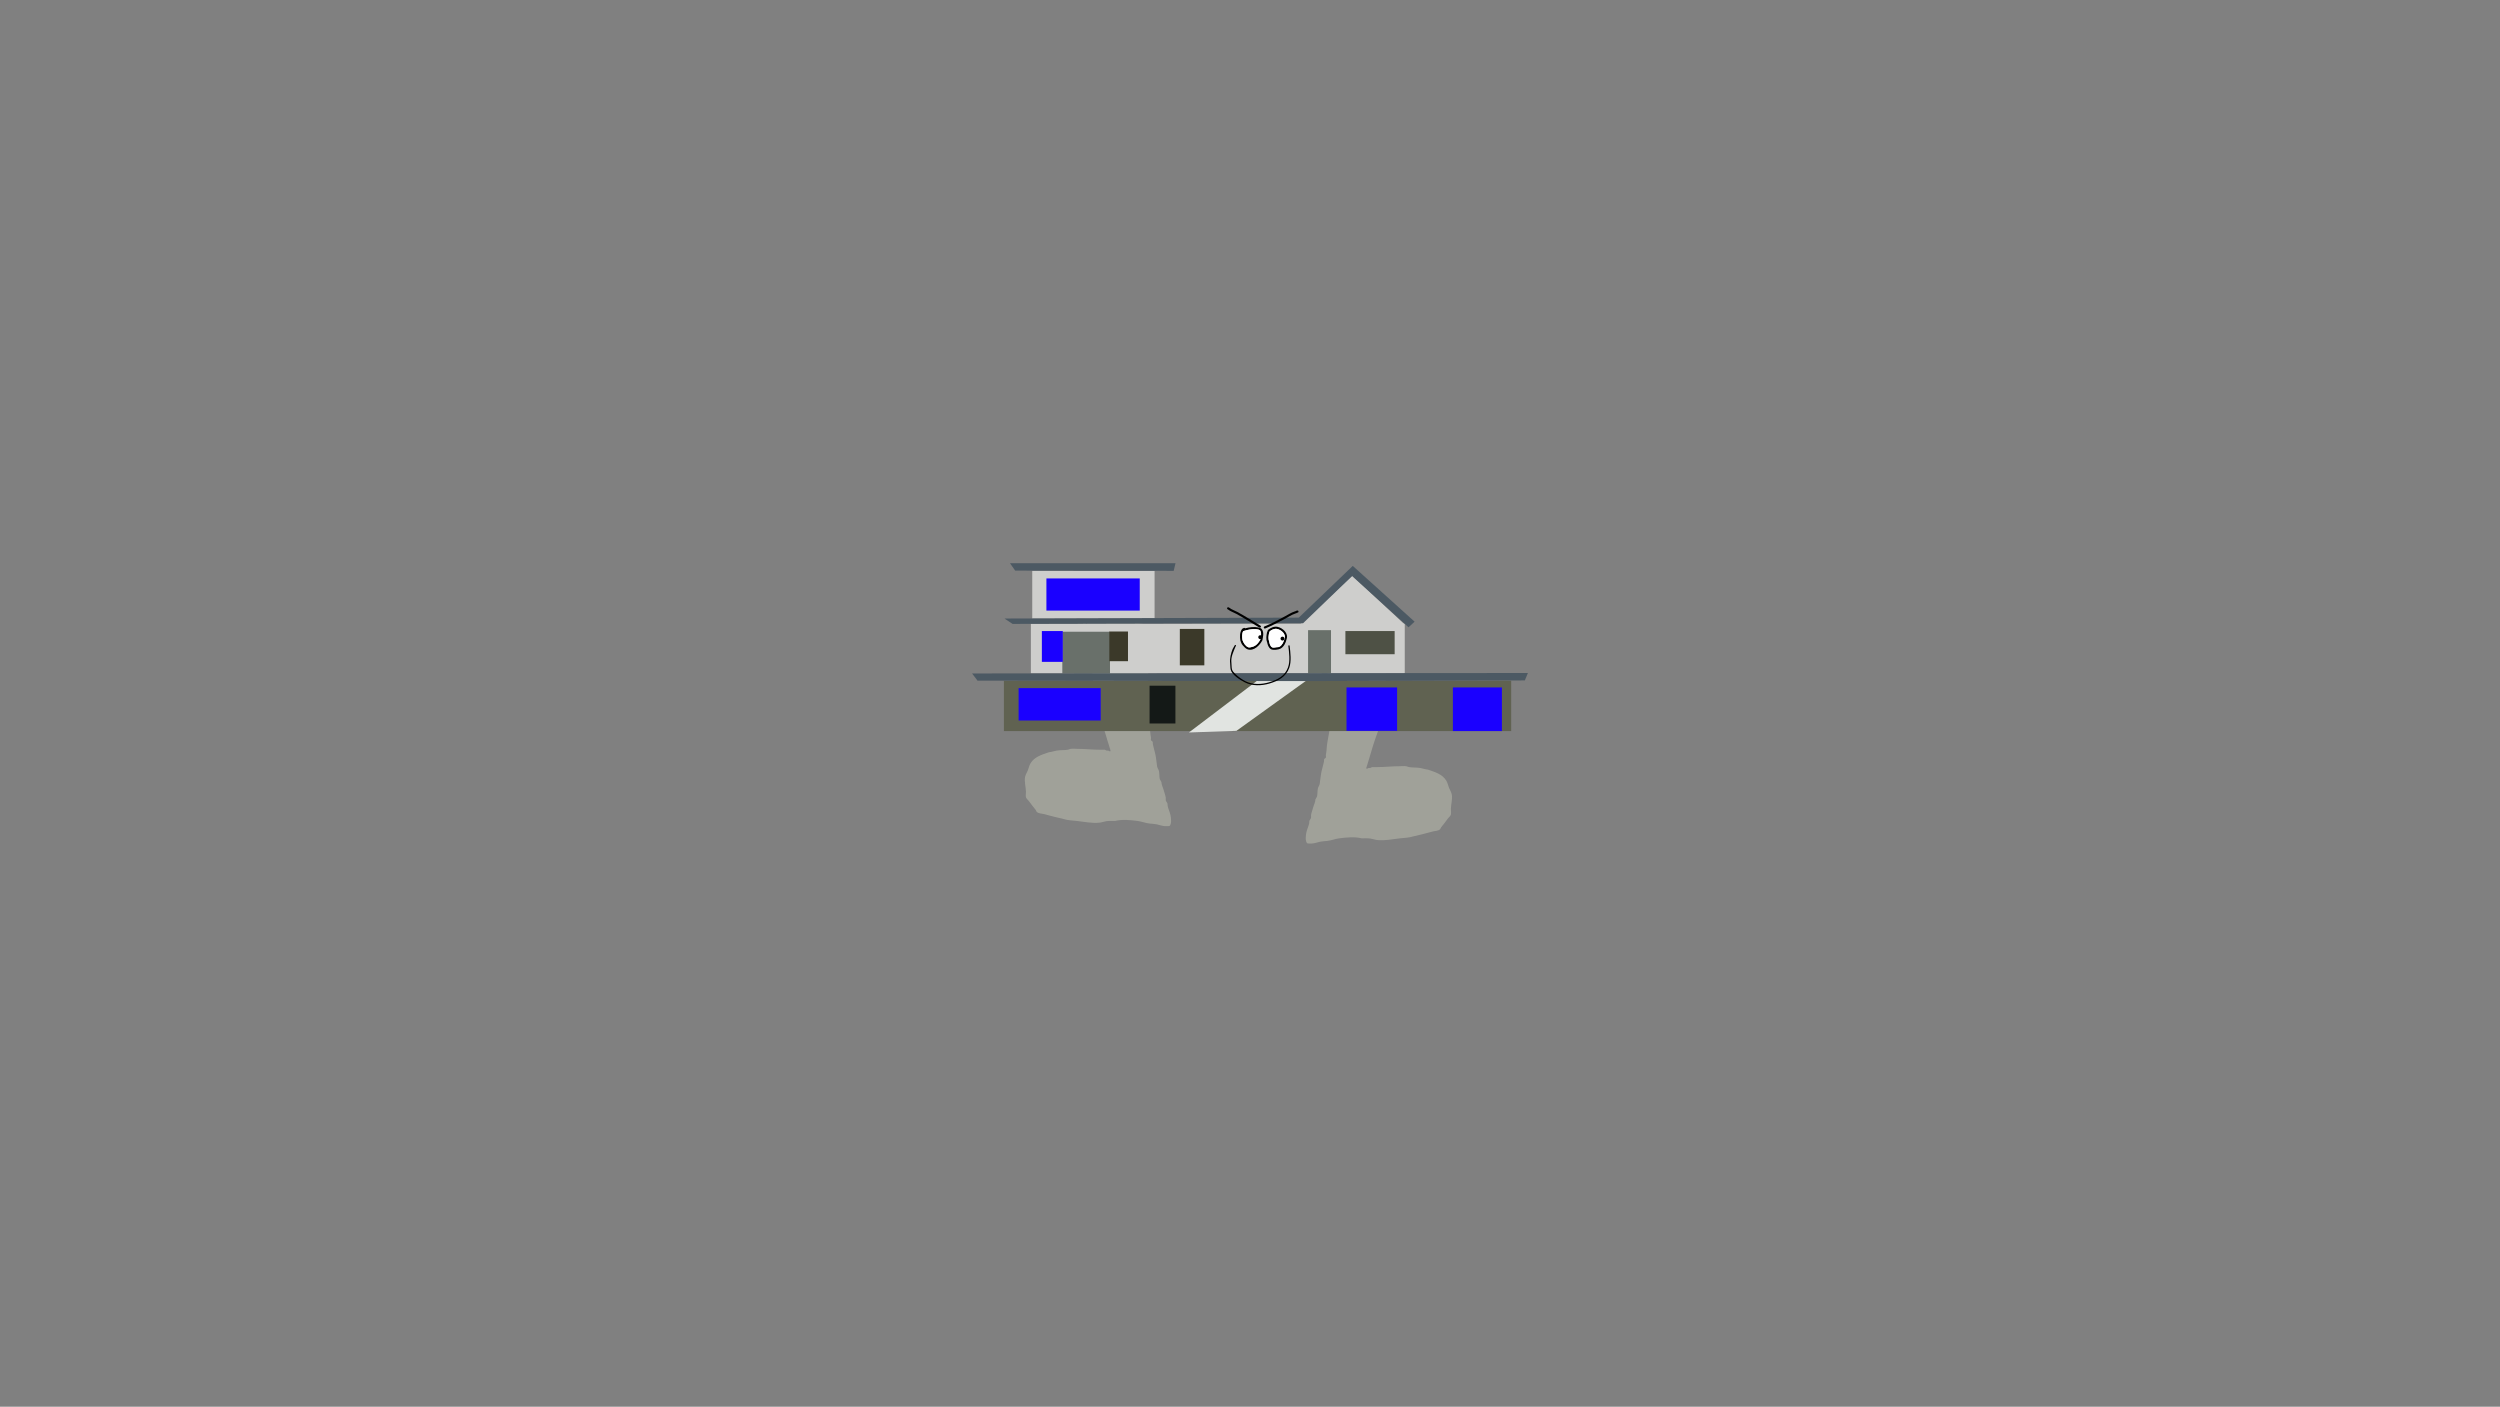 <svg version="1.1" xmlns="http://www.w3.org/2000/svg" xmlns:xlink="http://www.w3.org/1999/xlink" width="2878.25" height="1619.58" viewBox="0,0,2878.25,1619.58"><rect x="0" y="0" width="2878.25" height="1619.58" fill="#808080" stroke="none"/><g transform="translate(1119.125,629.79)"><g data-paper-data="{&quot;isPaintingLayer&quot;:true}" fill-rule="nonzero" stroke-linejoin="miter" stroke-miterlimit="10" stroke-dasharray="" stroke-dashoffset="0" style="mix-blend-mode: normal"><path d="M-1119.125,989.79v-1619.58h2878.25v1619.58z" fill="none" stroke="#000000" stroke-width="0" stroke-linecap="butt"/><path d="M134.365,102.991c-0.075,-0.801 -0.153,-1.604 -0.234,-2.406c-0.056,0.675 -0.117,1.316 -0.139,1.855c0.13,0.186 0.254,0.37 0.374,0.551zM133.547,95.38c-0.389,-3.105 -0.858,-6.19 -1.462,-9.21c0,0 -0.09,-0.449 0.078,-0.9c-0.287,-0.112 -0.572,-0.254 -0.818,-0.118c-0.792,0.435 -0.28,4.133 -0.289,4.724c-0.038,2.483 1.499,3.561 2.491,5.505zM134.948,112.204l-0.885,-1.182c-0.304,-3.251 -1.168,-4.95 -2.943,-7.713c-0.04,-1.5 0.479,-4.597 -0.01,-6.034c-0.626,-1.84 -2.393,-3.154 -3,-5c-0.748,-2.276 -0.429,-8.2 1.657,-9.676c0.944,-0.668 7.221,-0.361 8.133,-0.184c0.732,0.142 1.279,0.811 2,1c5.253,1.379 11.309,-0.986 16.352,-1.024c11.995,0.292 23.837,3.478 35.733,5.194c3.038,0.438 5.849,1.212 8.811,1.809c1.296,0.262 3.806,-0.616 4.821,0.42c0.738,0.753 0.381,2.08 0.437,3.133c0.16,2.998 -0.41,6.116 -0.707,9.091c-0.274,2.721 -0.974,5.287 -1.298,7.984c-0.826,6.866 0.466,14.045 0.004,20.95c-0.645,9.649 -1.998,19.185 -1.997,28.902c0,7.333 0,14.667 0,22c0,3.452 -0.553,7.515 0.03,10.905c1.197,6.957 2.83,13.93 3.126,21.13c0.069,1.946 0.613,3.848 0.833,5.783c0.098,0.865 -0.434,1.804 -0.103,2.609c0.354,0.861 1.588,1.123 1.985,1.965c0.389,0.825 0.046,1.834 0.228,2.728c0.789,3.887 2.013,7.671 2.868,11.566c1.036,4.714 1.304,9.524 2.064,14.22c0.276,1.707 1.565,3.115 1.988,4.792c0.722,2.863 0.403,6.112 0.941,8.959c0.277,1.465 1.354,2.656 2,4c0.003,3.166 1.787,6.176 2.594,9.296c0.739,2.857 2.02,5.929 2.432,8.841c0.134,0.945 -0.203,1.925 -0.026,2.863c0.274,1.45 1.61,2.528 1.989,3.955c0.22,0.829 0.005,1.726 0.178,2.566c0.744,3.606 2.534,6.948 3.256,10.589c0.615,3.1 1.606,9.867 -0.959,12.418c-0.392,0.39 -4.116,0.318 -4.923,0.318c-3.362,-0.058 -6.43,-1.373 -9.681,-2.048c-2.822,-0.586 -5.832,-0.687 -8.7,-1.007c-4.702,-0.523 -9.197,-2.432 -13.893,-2.999c-8.222,-0.992 -17.38,-1.987 -25.543,0.042c-3.296,0.017 -6.795,-0.21 -10.056,0.268c-2.711,0.397 -5.329,1.469 -8.078,1.736c-8.919,0.867 -17.483,-1.103 -26.202,-2.02c-5.204,-0.547 -9.896,-0.612 -14.985,-2.186c-7.823,-1.684 -15.456,-3.888 -23.214,-5.83c-2.514,-0.629 -5.683,-0.473 -7.705,-2.395c-0.607,-0.577 -0.682,-1.546 -1.186,-2.215c-2.413,-3.204 -5.088,-6.133 -7.34,-9.52c-1.124,-1.69 -2.935,-2.92 -3.802,-4.754c-0.675,-1.428 -0.115,-5.105 -0.117,-6.715c-0.056,-5.615 -2.108,-11.417 -0.957,-17.203c0.464,-2.332 2.169,-5.03 3.069,-7.216c1.147,-2.789 1.545,-5.572 3.115,-8.228c4.488,-7.591 13.288,-10.103 21.2,-12.79c3.147,-0.286 5.762,-1.387 8.853,-1.905c4.309,-0.722 8.865,-0.32 13.129,-1.047c0.988,-0.169 1.863,-0.792 2.853,-0.95c2.592,-0.412 5.602,-0.019 8.24,-0.019c8.403,0 16.697,1 25,1c0.459,0 6.077,-0.012 6.345,0.04c0.732,0.142 1.277,0.819 2,1c0.647,0.162 1.355,-0.169 2,0c0.797,0.209 2.093,1.444 2.379,0.671c0.366,-0.988 -0.317,-2.087 -0.586,-3.105c-0.756,-2.863 -1.768,-5.703 -2.611,-8.546c-2.75,-9.28 -5.373,-18.544 -8.772,-27.607c-3.361,-8.964 -6.166,-18.238 -7.248,-27.804c-0.417,-3.689 0.243,-7.507 -0.307,-11.205c-0.451,-3.038 -0.587,-5.911 -0.905,-8.973c-0.426,-4.1 -1.781,-7.828 -1.796,-11.971c0,-3.274 0.334,-6.79 -0.038,-10.044c-0.338,-2.958 -1.547,-5.824 -1.951,-8.777c-0.218,-1.589 -0.156,-3.222 -0.119,-4.85z" fill="#a0a199" stroke="none" stroke-width="0.5" stroke-linecap="butt"/><path d="M479.335,122.44c-0.022,-0.539 -0.083,-1.181 -0.139,-1.855c-0.081,0.803 -0.159,1.605 -0.234,2.406c0.119,-0.181 0.244,-0.365 0.374,-0.551zM482.271,109.875c-0.009,-0.591 0.504,-4.289 -0.289,-4.724c-0.247,-0.135 -0.532,0.006 -0.818,0.118c0.167,0.451 0.078,0.9 0.078,0.9c-0.604,3.02 -1.074,6.105 -1.462,9.21c0.993,-1.943 2.529,-3.022 2.491,-5.505zM478.26,137.054c-0.405,2.953 -1.613,5.819 -1.951,8.777c-0.372,3.254 -0.038,6.77 -0.038,10.044c-0.015,4.143 -1.369,7.871 -1.796,11.971c-0.318,3.062 -0.454,5.935 -0.905,8.973c-0.549,3.698 0.111,7.516 -0.307,11.205c-1.082,9.566 -3.887,18.84 -7.248,27.804c-3.399,9.064 -6.022,18.327 -8.772,27.607c-0.842,2.843 -1.854,5.682 -2.611,8.546c-0.269,1.018 -0.951,2.117 -0.586,3.105c0.286,0.773 1.582,-0.462 2.379,-0.671c0.645,-0.169 1.353,0.162 2,0c0.723,-0.181 1.268,-0.858 2,-1c0.268,-0.052 5.886,-0.04 6.345,-0.04c8.303,0 16.597,-1 25,-1c2.638,0 5.648,-0.393 8.24,0.019c0.99,0.157 1.865,0.781 2.853,0.95c4.264,0.728 8.82,0.325 13.129,1.047c3.091,0.518 5.706,1.618 8.853,1.905c7.912,2.687 16.712,5.199 21.2,12.79c1.57,2.656 1.968,5.439 3.115,8.228c0.899,2.186 2.605,4.883 3.069,7.216c1.15,5.787 -0.901,11.588 -0.957,17.203c-0.002,1.611 0.558,5.287 -0.117,6.715c-0.867,1.835 -2.678,3.065 -3.802,4.754c-2.252,3.387 -4.926,6.315 -7.34,9.52c-0.504,0.669 -0.579,1.638 -1.186,2.215c-2.022,1.922 -5.19,1.765 -7.705,2.395c-7.759,1.941 -15.392,4.145 -23.214,5.83c-5.09,1.574 -9.781,1.639 -14.985,2.186c-8.719,0.916 -17.283,2.886 -26.202,2.02c-2.75,-0.267 -5.367,-1.339 -8.078,-1.736c-3.262,-0.478 -6.76,-0.251 -10.056,-0.268c-8.163,-2.028 -17.322,-1.034 -25.543,-0.042c-4.696,0.567 -9.191,2.475 -13.893,2.999c-2.869,0.319 -5.878,0.421 -8.7,1.007c-3.251,0.675 -6.319,1.99 -9.681,2.048c-0.808,0 -4.531,0.072 -4.923,-0.318c-2.566,-2.551 -1.574,-9.318 -0.959,-12.418c0.722,-3.64 2.513,-6.983 3.256,-10.589c0.173,-0.84 -0.042,-1.737 0.178,-2.566c0.378,-1.426 1.715,-2.505 1.989,-3.955c0.177,-0.938 -0.159,-1.918 -0.026,-2.863c0.412,-2.912 1.693,-5.984 2.432,-8.841c0.807,-3.119 2.591,-6.129 2.594,-9.296c0.646,-1.344 1.723,-2.535 2,-4c0.538,-2.847 0.219,-6.096 0.941,-8.959c0.423,-1.677 1.712,-3.085 1.988,-4.792c0.76,-4.696 1.028,-9.505 2.064,-14.22c0.856,-3.895 2.079,-7.679 2.868,-11.566c0.182,-0.894 -0.161,-1.903 0.228,-2.728c0.397,-0.842 1.631,-1.104 1.985,-1.965c0.331,-0.805 -0.201,-1.744 -0.103,-2.609c0.219,-1.935 0.763,-3.836 0.833,-5.783c0.296,-7.199 1.929,-14.173 3.126,-21.13c0.583,-3.389 0.03,-7.453 0.03,-10.905c0,-7.333 0,-14.667 0,-22c0.002,-9.717 -1.352,-19.253 -1.997,-28.902c-0.461,-6.905 0.83,-14.084 0.004,-20.95c-0.325,-2.697 -1.025,-5.262 -1.298,-7.984c-0.297,-2.975 -0.867,-6.093 -0.707,-9.091c0.056,-1.053 -0.301,-2.38 0.437,-3.133c1.015,-1.037 3.525,-0.159 4.821,-0.42c2.962,-0.598 5.772,-1.371 8.811,-1.809c11.896,-1.716 23.738,-4.901 35.733,-5.194c5.043,0.037 11.099,2.403 16.352,1.024c0.721,-0.189 1.268,-0.858 2,-1c0.912,-0.178 7.189,-0.484 8.133,0.184c2.086,1.476 2.405,7.401 1.657,9.676c-0.607,1.846 -2.374,3.16 -3,5c-0.489,1.437 0.03,4.534 -0.01,6.034c-1.775,2.763 -2.639,4.462 -2.943,7.713l-0.885,1.182c0.037,1.628 0.099,3.261 -0.119,4.85z" fill="#a0a199" stroke="none" stroke-width="0.5" stroke-linecap="butt"/><path d="M36.677,211.895v-57.996h584.048v57.996z" fill="#606251" stroke="#000000" stroke-width="0" stroke-linecap="butt"/><path d="M53.599,199.727v-37.283h94.502v37.283z" fill="#1a00ff" stroke="#000000" stroke-width="0" stroke-linecap="butt"/><path d="M553.575,211.895v-50.228h56.442v50.228z" fill="#1a00ff" stroke="#000000" stroke-width="0" stroke-linecap="butt"/><path d="M431.111,211.637v-49.969h58.255v49.969z" fill="#1a00ff" stroke="#000000" stroke-width="0" stroke-linecap="butt"/><path d="M249.681,213.514l79.55,-60.391l55.407,0.777l-80.262,57.737z" fill="#e1e4e1" stroke="#000000" stroke-width="0" stroke-linecap="round"/><path d="M204.371,203.157v-43.497h29.775v43.497z" fill="#141917" stroke="#000000" stroke-width="0" stroke-linecap="butt"/><path d="M67.709,145.42v-57.219h430.459v57.219z" fill="#cececc" stroke="#000000" stroke-width="0" stroke-linecap="butt"/><path d="M103.929,145.679v-48.157h54.889v48.157z" fill="#69706a" stroke="#000000" stroke-width="0" stroke-linecap="butt"/><path d="M158.041,131.439v-34.176h21.489v34.176z" fill="#3b3929" stroke="#000000" stroke-width="0" stroke-linecap="butt"/><path d="M80.368,132.216v-35.471h24.079v35.471z" fill="#1a00ff" stroke="#000000" stroke-width="0" stroke-linecap="butt"/><path d="M239.209,136.229v-41.943h28.221v41.943z" fill="#3b3929" stroke="#000000" stroke-width="0" stroke-linecap="butt"/><path d="M378.438,144.773v-56.701h120.393v56.701z" fill="none" stroke="#000000" stroke-width="0" stroke-linecap="butt"/><path d="M378.117,88.687l59.725,-55.622l59.725,55.622z" fill="#cececc" stroke="#000000" stroke-width="0" stroke-linecap="butt"/><path d="M386.852,145.42v-49.711h26.409v49.711z" fill="#69706a" stroke="#000000" stroke-width="0" stroke-linecap="butt"/><path d="M429.831,123.413v-26.668h56.701v26.668z" fill="#4e5145" stroke="#000000" stroke-width="0" stroke-linecap="butt"/><path d="M69.3,82.506v-55.148h140.847v55.148z" fill="#cececc" stroke="#000000" stroke-width="0" stroke-linecap="butt"/><path d="M85.611,73.185v-37.024h107.447v37.024z" fill="#1a00ff" stroke="#000000" stroke-width="0" stroke-linecap="butt"/><path d="M232.154,27.423l-182.531,-0.259l-5.955,-8.544h190.557z" fill="#4c5963" stroke="#000000" stroke-width="0" stroke-linecap="round"/><path d="M381.091,87.748l-334.446,0.777l-9.321,-6.214l338.847,-1.036l62.138,-59.549l71.2,64.21l-6.991,6.473l-64.986,-59.031z" fill="#4c5963" stroke="#000000" stroke-width="0" stroke-linecap="round"/><path d="M6.255,153.835l-6.214,-8.285l639.917,-0.518l-3.532,8.544l-253.781,0.777z" fill="#4c5963" stroke="#000000" stroke-width="0" stroke-linecap="round"/><path d="M340.358,96.598c-0.17,-0.7 0.449,-1.216 0.449,-1.216c2.913,-2.419 6.839,-4.301 10.773,-3.52c6.267,1.245 13.055,7.659 10.475,14.336c-0.776,3.974 -3.125,8.701 -6.836,10.734c-2.415,1.323 -8.471,2.089 -10.952,0.762c-2.904,-1.553 -4.016,-5.293 -4.6,-8.201c-1.449,-3.717 -0.78,-7.589 -0.036,-11.396l0.608,-1.314c0,0 0.04,-0.079 0.119,-0.185zM342.608,97.138c0.045,0.409 -0.133,0.764 -0.133,0.764l-0.392,0.686c-0.699,3.402 -1.327,6.889 -0.017,10.201c0.455,2.283 1.141,5.364 3.381,6.702c1.26,0.753 3.984,-0.023 5.307,-0.144c1.175,-0.107 2.156,0.02 3.241,-0.594c3.198,-1.812 4.966,-5.843 5.664,-9.266c2.177,-5.226 -3.739,-10.198 -8.525,-11.164c-3.1,-0.626 -6.213,0.936 -8.526,2.815z" fill="#000000" stroke="none" stroke-width="0.5" stroke-linecap="butt"/><path d="M351.136,94.272c4.785,0.966 10.75,5.99 8.573,11.217c-0.698,3.423 -2.5,7.499 -5.698,9.311c-1.084,0.614 -2.082,0.49 -3.256,0.597c-1.323,0.12 -4.07,0.891 -5.33,0.138c-2.239,-1.338 -2.949,-4.443 -3.404,-6.726c-1.31,-3.312 -0.677,-6.849 0.022,-10.251l0.395,-0.689c0,0 0.179,-0.357 0.135,-0.766c2.313,-1.879 5.464,-3.456 8.564,-2.83z" fill="#ffffff" stroke="none" stroke-width="0.5" stroke-linecap="butt"/><path d="M314.377,93.612c4.861,-1.296 10.649,-2.033 15.205,-0.999c1.949,0.442 3.696,0.938 4.632,2.899c1.927,4.038 0.705,7.577 0.086,11.703c-2.805,5.698 -9.905,13.114 -17.099,10.56c-2.201,-0.781 -4.032,-2.883 -5.539,-4.613c-1.422,-1.633 -2.105,-3.513 -2.772,-5.532c-0.669,-4.651 -0.827,-9.647 2.166,-13.497l1.742,-0.908c0,0 0.997,-0.499 1.579,0.388zM312.176,96.837c-1.613,3.003 -1.314,6.957 -0.852,10.218c1.06,3.147 3.403,7.111 6.689,8.355c1.403,0.531 3.433,-0.19 4.793,-0.531c4.077,-1.021 7.201,-4.678 9.108,-8.41c0.47,-3.49 1.592,-6.365 0.086,-9.797c-0.758,-1.728 -3.748,-1.924 -5.266,-2.086c-4.248,-0.453 -10.188,0.832 -14.232,2.192c0,0 -0.134,0.045 -0.327,0.059z" fill="#000000" stroke="none" stroke-width="0.5" stroke-linecap="butt"/><path d="M312.465,96.745c4.044,-1.36 10.042,-2.658 14.29,-2.204c1.518,0.162 4.525,0.372 5.283,2.1c1.506,3.432 0.395,6.346 -0.075,9.836c-1.907,3.731 -5.076,7.431 -9.153,8.452c-1.36,0.341 -3.412,1.059 -4.815,0.528c-3.286,-1.243 -5.661,-5.245 -6.721,-8.392c-0.462,-3.261 -0.75,-7.257 0.863,-10.26c0.193,-0.014 0.327,-0.06 0.327,-0.06z" fill="#ffffff" stroke="none" stroke-width="0.5" stroke-linecap="butt"/><path d="M355.137,105.431c0,-1.243 1.007,-2.25 2.25,-2.25c1.243,0 2.25,1.007 2.25,2.25c0,1.243 -1.007,2.25 -2.25,2.25c-1.243,0 -2.25,-1.007 -2.25,-2.25z" fill="#000000" stroke="none" stroke-width="0.5" stroke-linecap="butt"/><path d="M329.527,103.795c0,-1.243 1.007,-2.25 2.25,-2.25c1.243,0 2.25,1.007 2.25,2.25c0,1.243 -1.007,2.25 -2.25,2.25c-1.243,0 -2.25,-1.007 -2.25,-2.25z" fill="#000000" stroke="none" stroke-width="0.5" stroke-linecap="butt"/><path d="M375.857,74.342c0,1.25 -1.25,1.25 -1.25,1.25l0.25,-0.25c-0.795,0.572 -1.722,0.997 -2.679,1.208c-4.802,1.609 -8.61,4.396 -13.08,6.693c-6.997,3.596 -14.228,7.583 -21.526,10.509c0,0 -1.161,0.464 -1.625,-0.696c-0.464,-1.161 0.696,-1.625 0.696,-1.625c7.956,-3.175 15.947,-7.529 23.494,-11.584c3.903,-2.097 7.137,-4.299 11.399,-5.713c0.652,-0.113 1.304,-0.378 1.821,-0.792l1.25,-0.25c0,0 1.25,0 1.25,1.25z" fill="#000000" stroke="none" stroke-width="0.5" stroke-linecap="butt"/><path d="M293.739,70.033c0.559,-1.118 1.677,-0.559 1.677,-0.559l0.722,0.392c2.747,2.209 6.23,3.208 9.321,4.881c9.027,4.883 17.686,10.565 26.531,15.768c0,0 1.077,0.634 0.444,1.711c-0.634,1.077 -1.711,0.444 -1.711,0.444c-8.824,-5.19 -17.462,-10.864 -26.469,-15.732c-3.238,-1.75 -6.786,-2.816 -9.679,-5.119l-0.278,-0.108c0,0 -1.118,-0.559 -0.559,-1.677z" fill="#000000" stroke="none" stroke-width="0.5" stroke-linecap="butt"/><path d="M303.479,112.844c0.651,0.372 0.279,1.023 0.279,1.023l-0.391,0.681c-2.42,5.98 -5.666,12.181 -4.749,18.999c0.308,2.313 0.033,5.147 0.643,7.366c0.582,2.12 2.312,3.758 3.818,5.216c3.386,3.279 7.347,6.085 11.507,8.265c8.23,4.311 18.769,3.924 27.571,1.281c9.458,-2.836 18.077,-7.191 21.578,-16.99c2.715,-7.523 1.3,-16.947 0.407,-24.688c0,0 -0.086,-0.745 0.659,-0.831c0.745,-0.086 0.831,0.659 0.831,0.659c0.925,8.015 2.275,17.569 -0.484,25.364c-3.669,10.272 -12.633,14.943 -22.56,17.923c-9.181,2.752 -20.117,3.106 -28.698,-1.389c-5.38,-2.818 -14.336,-8.09 -16.074,-14.408c-0.632,-2.297 -0.366,-5.182 -0.685,-7.57c-0.681,-5.163 0.952,-11.593 2.889,-16.369c0.519,-1.28 1.488,-2.194 1.996,-3.481l0.44,-0.773c0,0 0.372,-0.651 1.023,-0.279z" fill="#000000" stroke="none" stroke-width="0.5" stroke-linecap="butt"/></g></g></svg><!--rotationCenter:1439.12503:809.7897900000002-->